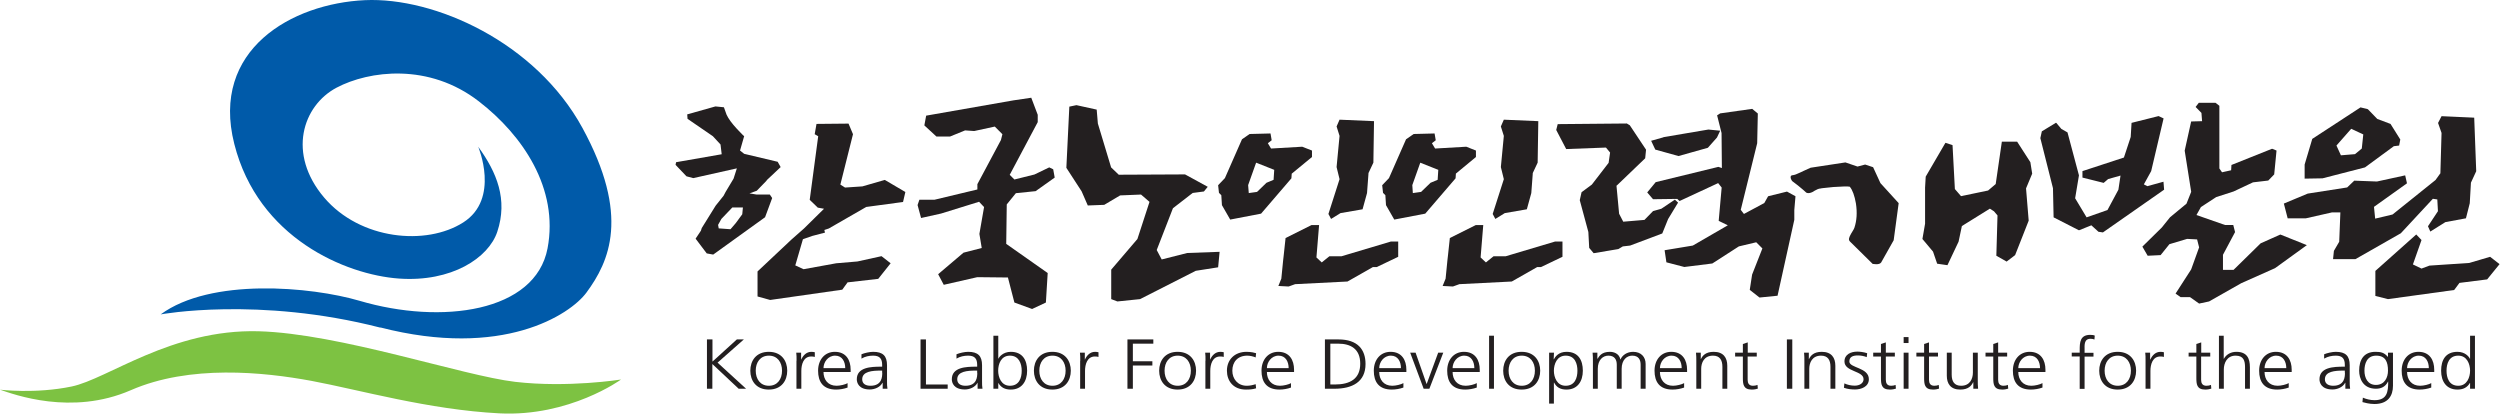 <svg width="272" height="45" viewBox="0 0 272 45" fill="none" xmlns="http://www.w3.org/2000/svg">
<path fill-rule="evenodd" clip-rule="evenodd" d="M41.389 35.648C28.096 32.233 17.481 34.206 17.481 34.206C22.927 30.202 33.819 31.171 39.127 32.729C48.047 35.36 58.258 33.964 59.574 27.017C60.808 20.51 56.873 14.717 52.108 11.036C46.673 6.813 40.143 7.679 36.623 9.536C32.931 11.486 31.212 16.725 35.273 21.502C39.185 26.094 46.362 26.775 50.4 24.202C54.439 21.629 52.027 15.963 52.027 15.963C54.058 18.756 55.27 21.71 54.104 25.217C53.158 28.056 49.143 30.721 43.385 30.306C37.627 29.89 28.073 25.91 25.489 15.652C22.892 5.394 31.754 0.386 39.704 0.017C47.285 -0.329 58.27 4.586 63.358 13.898C68.585 23.463 66.3 28.448 63.808 31.829C62.02 34.252 54.681 39.052 41.377 35.625L41.389 35.648Z" fill="url(#paint0_linear_36_21)"/>
<path fill-rule="evenodd" clip-rule="evenodd" d="M56.054 41.545C50.32 40.876 36.969 36.283 28.131 36.041C18.635 35.787 11.735 41.233 7.789 42.052C3.854 42.872 0 42.399 0 42.399C1.488 42.906 7.789 45.26 14.227 42.456C20.654 39.652 28.662 40.472 33.9 41.441C39.139 42.422 46.662 44.579 54.324 44.972C61.974 45.364 67.57 41.291 67.57 41.291C67.57 41.291 61.789 42.214 56.054 41.545Z" fill="#7DC242"/>
<path d="M83.424 19.633L82.339 20.752L81.543 21.04L82.316 21.167H83.758L84.012 21.548L83.239 23.636L77.597 27.698L76.893 27.571L75.681 25.967L76.258 25.102L76.35 24.813L77.862 22.379L78.728 21.294L78.947 20.879L79.812 19.436L80.17 18.317L75.427 19.379L74.689 19.183L73.501 17.936L73.558 17.648L78.52 16.782L78.393 15.721L77.562 14.821L74.804 12.929L74.77 12.444L77.839 11.579L78.762 11.671L79.051 12.479C79.247 12.905 79.616 13.413 80.17 14.013C80.666 14.544 80.931 14.809 80.966 14.809L80.516 16.379L80.966 16.736L84.612 17.602L84.935 18.179L83.401 19.621L83.424 19.633ZM79.674 22.575L78.485 23.821L78.127 24.467L78.197 24.848L79.478 24.94L80.054 24.271L80.758 23.313L80.828 22.575H79.674ZM88.962 22.575L88.097 21.744L89.02 14.821L88.639 14.602L88.835 13.482L92.32 13.448L92.805 14.602L91.431 20.082L91.939 20.406L93.831 20.279L96.266 19.575L98.504 20.89L98.251 21.975L94.247 22.517L90.174 24.86L89.689 25.021L89.758 25.309L88.385 25.667L87.358 26.025L86.528 28.875L87.428 29.29L90.981 28.644L93.289 28.448L95.908 27.871L96.901 28.644L95.551 30.34L92.216 30.721L91.639 31.517L83.793 32.636L82.42 32.256V29.533L86.101 26.071L87.474 24.86L89.654 22.713L88.951 22.586L88.962 22.575Z" fill="#231F20"/>
<path d="M114.139 18.202L114.589 18.421L114.751 19.321L112.674 20.798L110.528 21.017L109.535 22.241L109.478 26.533L113.989 29.706L113.793 32.914L112.293 33.618L110.366 32.914L109.662 30.191L106.328 30.156L102.681 30.987L102.07 29.833L104.828 27.491L106.812 26.983L106.558 25.448L107.066 22.529L106.524 21.952L102.393 23.233L100.212 23.718L99.832 22.31L100.028 21.733H101.666L106.339 20.614V20.037L108.901 15.237L109.062 14.602L108.232 13.771L105.993 14.256L105.001 14.187L103.362 14.856H101.885L100.57 13.644L100.766 12.583L110.251 10.921L112.201 10.633L112.905 12.491V13.287L109.858 19.021L110.366 19.529L112.547 18.987L114.151 18.214L114.139 18.202Z" fill="#231F20"/>
<path d="M132.532 29.083L130.097 29.464L124.039 32.544L121.57 32.798L120.901 32.544V29.337L123.751 26.002L125.066 21.964L124.143 21.167L121.87 21.26L120.139 22.287L118.351 22.356L117.682 20.821L116.02 18.26L116.343 11.602L117.116 11.44L119.32 11.925L119.447 13.437L120.889 18.214L121.72 19.01L128.932 18.975L131.401 20.325L130.986 20.833L129.762 20.994L127.616 22.656L125.851 27.202L126.393 28.229L129.174 27.525L132.693 27.398L132.532 29.094V29.083Z" fill="#231F20"/>
<path d="M140.539 18.894L140.505 19.402L137.205 23.244L133.847 23.89L132.947 22.321L132.878 21.236L132.624 20.983L132.532 20.152L133.27 19.379L135.128 15.156L135.959 14.579L138.232 14.521L138.359 15.259L137.943 15.582L138.289 16.16L141.682 15.963L142.743 16.379V17.083L140.528 18.906L140.539 18.894ZM136.663 17.706L135.797 20.14L135.866 21.006L136.766 20.879L137.793 19.886L138.566 19.563L138.636 18.479L136.686 17.706H136.663ZM142.686 24.49H143.516L143.228 28.01L143.805 28.552L144.636 27.883H145.951L151.328 26.279H152.124V27.94L149.782 29.06H149.366L146.609 30.629L140.909 30.917L140.205 31.171L139.086 31.113L139.409 30.317L139.605 28.333L139.674 27.721L139.87 25.898L142.686 24.49ZM148.893 18.86L148.732 21.006L148.247 22.771L145.847 23.186L144.82 23.821L144.532 23.279L145.743 19.494L145.42 18.179L145.743 14.786L145.42 13.759L145.743 13.021L149.493 13.182L149.424 17.694L148.882 18.848L148.893 18.86Z" fill="#231F20"/>
<path d="M158.401 18.894L158.367 19.402L155.067 23.244L151.697 23.89L150.797 22.321L150.728 21.236L150.474 20.983L150.382 20.152L151.12 19.379L152.978 15.156L153.809 14.579L156.082 14.521L156.209 15.259L155.793 15.582L156.14 16.16L159.532 15.963L160.582 16.379V17.083L158.378 18.906L158.401 18.894ZM154.524 17.706L153.659 20.14L153.716 21.006L154.616 20.879L155.643 19.886L156.417 19.563L156.486 18.479L154.536 17.706H154.524ZM160.547 24.49H161.378L161.09 28.01L161.667 28.552L162.497 27.883H163.813L169.19 26.279H169.997V27.94L167.655 29.06H167.24L164.482 30.629L158.782 30.917L158.078 31.171L156.959 31.113L157.282 30.317L157.478 28.333L157.547 27.721L157.743 25.898L160.559 24.49H160.547ZM166.767 18.86L166.605 21.006L166.12 22.771L163.72 23.186L162.693 23.821L162.405 23.279L163.617 19.494L163.294 18.179L163.617 14.786L163.294 13.759L163.617 13.021L167.367 13.182L167.297 17.694L166.755 18.848L166.767 18.86Z" fill="#231F20"/>
<path d="M175.87 20.175L176.159 23.255L176.609 24.121L178.917 23.925L179.851 22.967L180.751 22.713L182.228 21.721L182.574 22.044L181.49 23.832L180.855 25.401L177.359 26.717L176.563 26.809L176.078 27.098L173.39 27.548L172.905 26.971L172.813 25.24L171.878 21.778L172.074 20.913L173.194 20.082L175.017 17.717L175.178 16.598L174.728 16.055L170.401 16.217L169.317 14.14L169.478 13.505L177.001 13.436L177.324 13.632L179.09 16.286L178.997 17.221L175.894 20.198L175.87 20.175ZM187.213 12.328L190.64 11.844L191.251 12.351L191.182 15.582L190.605 17.925L189.394 22.828L189.74 23.278L191.955 22.09L192.371 21.352L194.424 20.844L195.348 21.352L195.221 22.852V23.913L193.398 32.175L191.436 32.371L190.374 31.54L190.628 29.878L191.748 27.029L191.078 26.359L189.186 26.809L186.301 28.667L183.255 29.048L181.305 28.54L181.109 27.225L184.178 26.717L187.986 24.513L186.994 24.029L187.317 20.405L186.936 19.921L182.736 21.871L182.482 21.64L179.851 21.675L179.217 20.936L180.14 19.817L186.959 18.155L187.34 18.282L187.305 14.475L186.821 12.548L187.167 12.328H187.213ZM180.97 14.925L185.874 14.094L187.155 14.221L186.809 14.959L185.817 16.078L182.621 16.978L180.094 16.275L179.644 15.317L180.994 14.936L180.97 14.925Z" fill="#231F20"/>
<path d="M204.636 28.587C204.59 28.656 204.521 28.691 204.417 28.714C204.348 28.737 204.255 28.748 204.128 28.748L203.748 28.714L201.278 26.279C201.175 26.175 201.14 26.048 201.186 25.898C201.209 25.794 201.278 25.633 201.405 25.414C201.486 25.287 201.555 25.183 201.601 25.09C201.671 24.987 201.717 24.883 201.763 24.767C202.017 23.994 202.075 23.129 201.925 22.137C201.775 21.283 201.555 20.671 201.255 20.314C201.048 20.267 200.448 20.279 199.467 20.348C198.394 20.452 197.944 20.51 198.094 20.51C197.99 20.51 197.874 20.533 197.771 20.579C197.701 20.625 197.598 20.671 197.448 20.741C197.251 20.867 197.113 20.948 197.032 20.96C196.836 21.029 196.663 21.029 196.525 20.96C196.375 20.81 196.074 20.556 195.624 20.187L194.99 19.702C194.99 19.702 194.898 19.598 194.828 19.379C194.782 19.16 194.875 19.056 195.082 19.056C195.255 19.033 195.486 18.952 195.786 18.802C196.086 18.675 196.224 18.606 196.201 18.606L196.998 18.248L200.782 17.671L202.098 18.121L202.928 17.902L203.794 18.191L204.59 19.921L206.575 22.102L206.032 26.14L204.659 28.575L204.636 28.587ZM220.432 20.487L220.721 24.006L219.244 27.756L218.321 28.46L217.202 27.825L217.328 23.441L216.948 22.991L216.498 22.702L213.452 24.594L213.094 26.291L211.882 28.852L210.763 28.691L210.313 27.375L209.159 26.002L209.448 24.34V20.406L209.517 19.217L211.663 15.537L212.436 15.79L212.69 20.567L213.359 21.34L216.302 20.729L217.132 20.025L217.802 15.41H219.463L220.905 17.648L221.102 18.894L220.432 20.498V20.487Z" fill="#231F20"/>
<path d="M223.732 13.379L224.275 14.025L224.944 14.406L226.19 19.079L225.775 21.571L227.021 23.648L229.294 22.852L230.482 20.637L230.713 19.102L229.363 19.483L228.879 19.898L226.571 19.321V18.617L231.082 17.14L231.821 14.902L231.913 13.367L234.855 12.629L235.398 12.883L234.048 18.617L233.252 20.06L233.632 20.256L235.386 19.771L235.456 20.637L228.798 25.287L228.313 25.217L227.54 24.514L226.19 25.056L223.432 23.648L223.363 20.475L221.99 15.029L222.152 14.29L223.686 13.356L223.732 13.379ZM238.398 20.844L237.694 16.39L238.398 13.217L239.586 13.183L239.517 12.283L238.882 11.636L239.229 11.187H241.052L241.467 11.51V18.329L241.756 18.744L242.748 18.525L242.782 17.948L247.202 16.183L247.686 16.379L247.433 18.975L246.786 19.644L245.125 19.84L243.013 20.833L241.121 21.444L239.459 22.529L238.975 23.394L242.079 24.479H242.979L243.175 25.252L241.859 27.721V29.36H243.013L245.956 26.475L248.102 25.517L250.986 26.671L247.525 29.175L243.844 30.814L240.348 32.798L239.263 33.029L238.271 32.325H237.244L236.702 31.944L238.398 29.314L239.263 26.914L239.044 26.048L237.959 25.991L236.032 26.567L235.075 27.756L233.667 27.825L233.09 26.833L235.202 24.756L236.102 23.637L237.89 22.16L238.398 20.879V20.844Z" fill="#231F20"/>
<path d="M265.513 18.883L265.64 14.463L265.26 13.379L265.64 12.64L269.194 12.802L269.413 18.629L268.837 19.875L268.71 22.113L268.294 23.752L266.056 24.167L264.417 25.194L264.163 24.617L265.248 22.979L265.179 21.698L264.694 21.629L261.21 25.379L256.271 28.194H253.836L253.929 27.294L254.506 26.302L254.633 23.106H253.733L250.883 23.752H248.898L248.483 22.148L251.079 21.064L255.371 20.394L256.144 19.656L258.613 19.748L261.683 19.079L261.879 19.944L258.29 22.506L258.417 23.787L260.31 23.337L264.983 19.587L265.49 18.883H265.513ZM261.025 15.836L260.448 15.906L257.31 18.213L252.694 19.402L250.744 19.436V17.902L251.575 15.11L256.825 11.683L257.621 11.879L258.648 12.94L260.09 13.483L261.152 15.179L261.025 15.848V15.836ZM255.809 14.013L254.206 15.836L254.69 16.898L256.225 16.771L256.963 16.16L257.125 14.625L255.809 14.013ZM262.894 25.506L258.44 29.475V32.198L259.813 32.544L267.014 31.552L267.59 30.779L270.602 30.398L271.952 28.737L270.925 27.94L268.652 28.61L264.325 28.898L263.46 29.221L262.525 28.771L263.46 26.117L262.883 25.506H262.894Z" fill="#231F20"/>
<path d="M76.927 36.929H77.516V39.341L80.17 36.929H80.931L78.07 39.456L81.174 42.295H80.366L77.504 39.606V42.295H76.916V36.929H76.927Z" fill="#231F20"/>
<path d="M82.224 40.333C82.224 39.421 82.72 38.694 83.654 38.694C84.589 38.694 85.085 39.421 85.085 40.333C85.085 41.244 84.589 41.971 83.654 41.971C82.72 41.971 82.224 41.244 82.224 40.333ZM81.635 40.333C81.635 41.406 82.258 42.386 83.643 42.386C85.028 42.386 85.651 41.406 85.651 40.333C85.651 39.26 85.028 38.279 83.643 38.279C82.258 38.279 81.635 39.26 81.635 40.333Z" fill="#231F20"/>
<path d="M86.666 39.248C86.666 38.821 86.666 38.66 86.631 38.371H87.162V39.121H87.174C87.37 38.683 87.728 38.279 88.281 38.279C88.408 38.279 88.558 38.302 88.651 38.325V38.833C88.535 38.798 88.397 38.786 88.258 38.786C87.416 38.786 87.185 39.652 87.185 40.356V42.294H86.654V39.248H86.666Z" fill="#231F20"/>
<path d="M89.597 40.056C89.597 39.41 90.081 38.694 90.866 38.694C91.651 38.694 91.962 39.375 91.962 40.056H89.597ZM92.228 41.683C91.974 41.833 91.408 41.971 91.016 41.971C90.081 41.971 89.597 41.302 89.597 40.471H92.551V40.229C92.551 39.179 92.055 38.279 90.831 38.279C89.735 38.279 89.008 39.133 89.008 40.333C89.008 41.533 89.539 42.386 90.97 42.386C91.362 42.386 91.847 42.306 92.216 42.167V41.671L92.228 41.683Z" fill="#231F20"/>
<path d="M95.989 40.552C95.989 40.979 95.966 41.971 94.708 41.971C94.212 41.971 93.808 41.775 93.808 41.267C93.808 40.402 94.904 40.321 95.828 40.321H95.978V40.563L95.989 40.552ZM96.035 42.294H96.555C96.508 42.029 96.508 41.786 96.508 41.475V39.744C96.508 38.717 96.058 38.279 94.997 38.279C94.616 38.279 94.062 38.406 93.728 38.544V39.017C94.12 38.786 94.547 38.694 94.997 38.694C95.712 38.694 95.978 39.029 95.978 39.698V39.894H95.874C94.754 39.894 93.22 39.952 93.22 41.267C93.22 41.625 93.416 42.375 94.639 42.375C95.17 42.375 95.77 42.121 96.012 41.648H96.035V42.283V42.294Z" fill="#231F20"/>
<path d="M100.155 36.929H100.743V41.833H103.108V42.295H100.155V36.929Z" fill="#231F20"/>
<path d="M106.328 40.552C106.328 40.979 106.305 41.971 105.047 41.971C104.551 41.971 104.147 41.775 104.147 41.267C104.147 40.402 105.243 40.321 106.166 40.321H106.316V40.563L106.328 40.552ZM106.374 42.294H106.893C106.847 42.029 106.847 41.786 106.847 41.475V39.744C106.847 38.717 106.397 38.279 105.335 38.279C104.955 38.279 104.401 38.406 104.066 38.544V39.017C104.458 38.786 104.885 38.694 105.335 38.694C106.051 38.694 106.316 39.029 106.316 39.698V39.894H106.212C105.093 39.894 103.558 39.952 103.558 41.267C103.558 41.625 103.755 42.375 104.978 42.375C105.508 42.375 106.108 42.121 106.351 41.648H106.362V42.283L106.374 42.294Z" fill="#231F20"/>
<path d="M111.162 40.333C111.162 41.094 110.897 41.971 109.882 41.971C108.935 41.971 108.601 41.048 108.601 40.333C108.601 39.617 108.901 38.694 109.882 38.694C110.862 38.694 111.162 39.571 111.162 40.333ZM108.082 42.294H108.612V41.671H108.624C108.912 42.167 109.351 42.386 109.974 42.386C111.162 42.386 111.751 41.498 111.751 40.333C111.751 39.167 111.243 38.279 109.974 38.279C109.132 38.279 108.705 38.844 108.624 39.029H108.612V36.525H108.082V42.294Z" fill="#231F20"/>
<path d="M113.078 40.333C113.078 39.421 113.574 38.694 114.509 38.694C115.443 38.694 115.939 39.421 115.939 40.333C115.939 41.244 115.443 41.971 114.509 41.971C113.574 41.971 113.078 41.244 113.078 40.333ZM112.489 40.333C112.489 41.406 113.112 42.386 114.497 42.386C115.882 42.386 116.505 41.406 116.505 40.333C116.505 39.26 115.882 38.279 114.497 38.279C113.112 38.279 112.489 39.26 112.489 40.333Z" fill="#231F20"/>
<path d="M117.532 39.248C117.532 38.821 117.532 38.66 117.497 38.371H118.028V39.121H118.039C118.235 38.683 118.593 38.279 119.147 38.279C119.274 38.279 119.424 38.302 119.516 38.325V38.833C119.401 38.798 119.262 38.786 119.124 38.786C118.282 38.786 118.051 39.652 118.051 40.356V42.294H117.52V39.248H117.532Z" fill="#231F20"/>
<path d="M122.678 36.929H125.482V37.391H123.255V39.306H125.378V39.768H123.255V42.295H122.666V36.929H122.678Z" fill="#231F20"/>
<path d="M126.705 40.333C126.705 39.421 127.201 38.694 128.136 38.694C129.07 38.694 129.566 39.421 129.566 40.333C129.566 41.244 129.07 41.971 128.136 41.971C127.201 41.971 126.705 41.244 126.705 40.333ZM126.116 40.333C126.116 41.406 126.739 42.386 128.124 42.386C129.509 42.386 130.132 41.406 130.132 40.333C130.132 39.26 129.509 38.279 128.124 38.279C126.739 38.279 126.116 39.26 126.116 40.333Z" fill="#231F20"/>
<path d="M131.159 39.248C131.159 38.821 131.159 38.66 131.124 38.371H131.655V39.121H131.666C131.862 38.683 132.22 38.279 132.774 38.279C132.901 38.279 133.051 38.302 133.143 38.325V38.833C133.028 38.798 132.889 38.786 132.751 38.786C131.909 38.786 131.678 39.652 131.678 40.356V42.294H131.147V39.248H131.159Z" fill="#231F20"/>
<path d="M136.628 38.89C136.339 38.775 135.993 38.694 135.705 38.694C134.666 38.694 134.078 39.375 134.078 40.333C134.078 41.221 134.666 41.971 135.647 41.971C135.982 41.971 136.293 41.902 136.616 41.798L136.663 42.248C136.293 42.364 135.959 42.386 135.555 42.386C134.17 42.386 133.489 41.429 133.489 40.333C133.489 39.121 134.343 38.279 135.624 38.279C136.143 38.279 136.513 38.383 136.663 38.429L136.616 38.89H136.628Z" fill="#231F20"/>
<path d="M137.839 40.056C137.839 39.41 138.324 38.694 139.109 38.694C139.893 38.694 140.205 39.375 140.205 40.056H137.839ZM140.47 41.683C140.216 41.833 139.651 41.971 139.259 41.971C138.324 41.971 137.839 41.302 137.839 40.471H140.793V40.229C140.793 39.179 140.297 38.279 139.074 38.279C137.978 38.279 137.251 39.133 137.251 40.333C137.251 41.533 137.782 42.386 139.213 42.386C139.605 42.386 140.089 42.306 140.459 42.167V41.671L140.47 41.683Z" fill="#231F20"/>
<path d="M144.751 37.391H145.605C146.92 37.391 147.993 37.933 147.993 39.572C147.993 41.21 146.897 41.833 145.224 41.833H144.74V37.391H144.751ZM144.163 42.295H145.19C147.14 42.295 148.57 41.545 148.57 39.606C148.57 38.037 147.728 36.929 145.616 36.929H144.151V42.295H144.163Z" fill="#231F20"/>
<path d="M150.059 40.056C150.059 39.41 150.543 38.694 151.328 38.694C152.113 38.694 152.424 39.375 152.424 40.056H150.059ZM152.69 41.683C152.436 41.833 151.87 41.971 151.478 41.971C150.543 41.971 150.059 41.302 150.059 40.471H153.013V40.229C153.013 39.179 152.516 38.279 151.293 38.279C150.197 38.279 149.47 39.133 149.47 40.333C149.47 41.533 150.001 42.386 151.432 42.386C151.824 42.386 152.309 42.306 152.69 42.167V41.671V41.683Z" fill="#231F20"/>
<path d="M155.516 42.294H154.893L153.428 38.371H154.016L155.205 41.763H155.228L156.474 38.371H157.028L155.516 42.294Z" fill="#231F20"/>
<path d="M158.043 40.056C158.043 39.41 158.528 38.694 159.313 38.694C160.097 38.694 160.409 39.375 160.409 40.056H158.043ZM160.674 41.683C160.42 41.833 159.855 41.971 159.463 41.971C158.528 41.971 158.043 41.302 158.043 40.471H160.997V40.229C160.997 39.179 160.501 38.279 159.278 38.279C158.182 38.279 157.455 39.133 157.455 40.333C157.455 41.533 157.986 42.386 159.416 42.386C159.809 42.386 160.293 42.306 160.674 42.167V41.671V41.683Z" fill="#231F20"/>
<path d="M162.013 36.525H162.543V42.294H162.013V36.525Z" fill="#231F20"/>
<path d="M164.136 40.333C164.136 39.421 164.632 38.694 165.567 38.694C166.501 38.694 166.997 39.421 166.997 40.333C166.997 41.244 166.501 41.971 165.567 41.971C164.632 41.971 164.136 41.244 164.136 40.333ZM163.547 40.333C163.547 41.406 164.159 42.386 165.555 42.386C166.951 42.386 167.574 41.406 167.574 40.333C167.574 39.26 166.951 38.279 165.555 38.279C164.159 38.279 163.547 39.26 163.547 40.333Z" fill="#231F20"/>
<path d="M171.624 40.333C171.624 41.094 171.359 41.971 170.344 41.971C169.397 41.971 169.063 41.048 169.063 40.333C169.063 39.617 169.397 38.694 170.344 38.694C171.359 38.694 171.624 39.571 171.624 40.333ZM168.532 43.91H169.063V41.625H169.086C169.351 42.133 169.755 42.386 170.436 42.386C171.624 42.386 172.213 41.498 172.213 40.333C172.213 39.167 171.705 38.279 170.436 38.279C169.524 38.279 169.19 38.867 169.063 39.087H169.04L169.074 38.371H168.544V43.91H168.532Z" fill="#231F20"/>
<path d="M178.501 42.294V39.687C178.501 39.133 178.27 38.694 177.59 38.694C177.001 38.694 176.436 39.144 176.436 40.125V42.294H175.905V39.687C175.905 39.133 175.674 38.694 174.994 38.694C174.405 38.694 173.84 39.144 173.84 40.125V42.294H173.309V39.294C173.309 38.994 173.309 38.683 173.274 38.371H173.794V39.029H173.817C173.99 38.763 174.244 38.279 175.155 38.279C175.536 38.279 176.159 38.429 176.297 39.11H176.309C176.505 38.648 177.013 38.279 177.682 38.279C178.547 38.279 179.044 38.833 179.044 39.594V42.294H178.513H178.501Z" fill="#231F20"/>
<path d="M180.601 40.056C180.601 39.41 181.086 38.694 181.871 38.694C182.655 38.694 182.967 39.375 182.967 40.056H180.601ZM183.232 41.683C182.978 41.833 182.413 41.971 182.021 41.971C181.086 41.971 180.601 41.302 180.601 40.471H183.555V40.229C183.555 39.179 183.059 38.279 181.836 38.279C180.74 38.279 180.013 39.133 180.013 40.333C180.013 41.533 180.544 42.386 181.974 42.386C182.378 42.386 182.851 42.306 183.232 42.167V41.671V41.683Z" fill="#231F20"/>
<path d="M184.559 39.294C184.559 38.994 184.559 38.683 184.524 38.371H185.044V39.075H185.055C185.228 38.717 185.551 38.279 186.451 38.279C187.513 38.279 187.928 38.925 187.928 39.79V42.294H187.397V39.906C187.397 39.167 187.109 38.694 186.371 38.694C185.401 38.694 185.09 39.467 185.09 40.125V42.294H184.559V39.294Z" fill="#231F20"/>
<path d="M191.124 38.787H190.144V41.325C190.144 41.683 190.282 41.971 190.721 41.971C190.928 41.971 191.055 41.937 191.217 41.879L191.251 42.283C191.124 42.329 190.859 42.387 190.605 42.387C189.659 42.387 189.624 41.798 189.624 41.083V38.787H188.782V38.371H189.624V37.425L190.155 37.252V38.371H191.136V38.787H191.124Z" fill="#231F20"/>
<path d="M194.413 36.929H195.001V42.295H194.413V36.929Z" fill="#231F20"/>
<path d="M196.317 39.294C196.317 38.994 196.317 38.683 196.282 38.371H196.801V39.075H196.813C196.986 38.717 197.309 38.279 198.209 38.279C199.271 38.279 199.686 38.925 199.686 39.79V42.294H199.155V39.906C199.155 39.167 198.867 38.694 198.128 38.694C197.159 38.694 196.848 39.467 196.848 40.125V42.294H196.317V39.294Z" fill="#231F20"/>
<path d="M200.678 41.717C201.001 41.867 201.382 41.96 201.798 41.96C202.305 41.96 202.755 41.706 202.755 41.256C202.755 40.321 200.678 40.471 200.678 39.329C200.678 38.556 201.371 38.256 202.086 38.256C202.317 38.256 202.767 38.302 203.148 38.429L203.101 38.856C202.825 38.74 202.444 38.671 202.144 38.671C201.59 38.671 201.209 38.821 201.209 39.329C201.209 40.056 203.332 39.964 203.332 41.256C203.332 42.087 202.478 42.375 201.832 42.375C201.417 42.375 201.001 42.329 200.621 42.191L200.667 41.717H200.678Z" fill="#231F20"/>
<path d="M206.159 38.787H205.178V41.325C205.178 41.683 205.317 41.971 205.755 41.971C205.963 41.971 206.09 41.937 206.24 41.879L206.275 42.283C206.148 42.329 205.882 42.387 205.628 42.387C204.682 42.387 204.648 41.798 204.648 41.083V38.787H203.805V38.371H204.648V37.425L205.178 37.252V38.371H206.159V38.787Z" fill="#231F20"/>
<path d="M207.117 38.371H207.648V42.294H207.117V38.371ZM207.648 37.321H207.117V36.675H207.648V37.321Z" fill="#231F20"/>
<path d="M210.855 38.787H209.875V41.325C209.875 41.683 210.013 41.971 210.452 41.971C210.659 41.971 210.786 41.937 210.936 41.879L210.971 42.283C210.844 42.329 210.578 42.387 210.325 42.387C209.378 42.387 209.344 41.798 209.344 41.083V38.787H208.502V38.371H209.344V37.425L209.875 37.252V38.371H210.855V38.787Z" fill="#231F20"/>
<path d="M215.182 41.371C215.182 41.671 215.182 41.983 215.217 42.294H214.698V41.59H214.675C214.502 41.948 214.178 42.386 213.278 42.386C212.217 42.386 211.813 41.74 211.813 40.875V38.371H212.344V40.76C212.344 41.498 212.632 41.971 213.371 41.971C214.34 41.971 214.651 41.198 214.651 40.54V38.371H215.182V41.371Z" fill="#231F20"/>
<path d="M218.379 38.787H217.398V41.325C217.398 41.683 217.536 41.971 217.975 41.971C218.182 41.971 218.309 41.937 218.459 41.879L218.494 42.283C218.367 42.329 218.102 42.387 217.848 42.387C216.902 42.387 216.867 41.798 216.867 41.083V38.787H216.025V38.371H216.867V37.425L217.398 37.252V38.371H218.379V38.787Z" fill="#231F20"/>
<path d="M219.59 40.056C219.59 39.41 220.075 38.694 220.859 38.694C221.644 38.694 221.955 39.375 221.955 40.056H219.59ZM222.221 41.683C221.967 41.833 221.402 41.971 221.009 41.971C220.075 41.971 219.59 41.302 219.59 40.471H222.544V40.229C222.544 39.179 222.048 38.279 220.825 38.279C219.729 38.279 219.002 39.133 219.002 40.333C219.002 41.533 219.532 42.386 220.963 42.386C221.355 42.386 221.84 42.306 222.221 42.167V41.671V41.683Z" fill="#231F20"/>
<path d="M226.271 38.786H225.405V38.371H226.271V38.083C226.271 37.263 226.305 36.433 227.413 36.433C227.586 36.433 227.817 36.456 227.909 36.513L227.875 36.94C227.759 36.883 227.609 36.859 227.448 36.859C226.721 36.859 226.802 37.575 226.802 38.048V38.383H227.771V38.798H226.802V42.306H226.271V38.798V38.786Z" fill="#231F20"/>
<path d="M228.982 40.333C228.982 39.421 229.479 38.694 230.413 38.694C231.348 38.694 231.844 39.421 231.844 40.333C231.844 41.244 231.348 41.971 230.413 41.971C229.479 41.971 228.982 41.244 228.982 40.333ZM228.394 40.333C228.394 41.406 229.017 42.386 230.402 42.386C231.786 42.386 232.409 41.406 232.409 40.333C232.409 39.26 231.786 38.279 230.402 38.279C229.017 38.279 228.394 39.26 228.394 40.333Z" fill="#231F20"/>
<path d="M233.436 39.248C233.436 38.821 233.436 38.66 233.402 38.371H233.932V39.121H233.956C234.152 38.683 234.509 38.279 235.063 38.279C235.19 38.279 235.34 38.302 235.432 38.325V38.833C235.329 38.798 235.179 38.786 235.04 38.786C234.198 38.786 233.967 39.652 233.967 40.356V42.294H233.436V39.248Z" fill="#231F20"/>
<path d="M240.463 38.787H239.482V41.325C239.482 41.683 239.621 41.971 240.059 41.971C240.267 41.971 240.394 41.937 240.556 41.879L240.59 42.283C240.463 42.329 240.198 42.387 239.944 42.387C238.998 42.387 238.963 41.798 238.963 41.083V38.787H238.121V38.371H238.963V37.425L239.494 37.252V38.371H240.475V38.787H240.463Z" fill="#231F20"/>
<path d="M241.409 36.525H241.94V39.029H241.963C242.194 38.602 242.679 38.279 243.313 38.279C244.467 38.279 244.79 38.983 244.79 39.952V42.294H244.259V39.952C244.259 39.271 244.121 38.694 243.233 38.694C242.286 38.694 241.952 39.513 241.952 40.194V42.294H241.421V36.525H241.409Z" fill="#231F20"/>
<path d="M246.383 40.056C246.383 39.41 246.867 38.694 247.652 38.694C248.436 38.694 248.748 39.375 248.748 40.056H246.383ZM249.013 41.683C248.759 41.833 248.194 41.971 247.802 41.971C246.867 41.971 246.383 41.302 246.383 40.471H249.336V40.229C249.336 39.179 248.84 38.279 247.617 38.279C246.521 38.279 245.794 39.133 245.794 40.333C245.794 41.533 246.325 42.386 247.756 42.386C248.148 42.386 248.633 42.306 249.013 42.167V41.671V41.683Z" fill="#231F20"/>
<path d="M255.129 40.552C255.129 40.979 255.106 41.971 253.848 41.971C253.363 41.971 252.948 41.775 252.948 41.267C252.948 40.402 254.044 40.321 254.967 40.321H255.117V40.563L255.129 40.552ZM255.175 42.294H255.694C255.648 42.029 255.648 41.786 255.648 41.475V39.744C255.648 38.717 255.198 38.279 254.136 38.279C253.756 38.279 253.202 38.406 252.867 38.544V39.017C253.271 38.786 253.686 38.694 254.136 38.694C254.852 38.694 255.117 39.029 255.117 39.698V39.894H255.013C253.894 39.894 252.359 39.952 252.359 41.267C252.359 41.625 252.556 42.375 253.779 42.375C254.309 42.375 254.91 42.121 255.152 41.648H255.175V42.283V42.294Z" fill="#231F20"/>
<path d="M257.252 40.333C257.252 39.571 257.517 38.694 258.533 38.694C259.548 38.694 259.813 39.386 259.813 40.333C259.813 41.048 259.467 41.879 258.498 41.879C257.598 41.879 257.252 41.106 257.252 40.333ZM260.344 38.371H259.813V38.821H259.79C259.398 38.348 259.017 38.279 258.452 38.279C257.183 38.279 256.675 39.144 256.675 40.333C256.675 41.198 257.113 42.294 258.498 42.294C259.052 42.294 259.525 42.098 259.813 41.521H259.836C259.836 42.629 259.721 43.54 258.348 43.54C257.886 43.54 257.413 43.413 257.079 43.264L257.033 43.748C257.252 43.806 257.771 43.956 258.336 43.956C259.813 43.956 260.356 43.067 260.356 41.971V38.371H260.344Z" fill="#231F20"/>
<path d="M261.89 40.056C261.89 39.41 262.375 38.694 263.16 38.694C263.944 38.694 264.256 39.375 264.256 40.056H261.89ZM264.521 41.683C264.267 41.833 263.702 41.971 263.31 41.971C262.375 41.971 261.89 41.302 261.89 40.471H264.844V40.229C264.844 39.179 264.348 38.279 263.125 38.279C262.029 38.279 261.302 39.133 261.302 40.333C261.302 41.533 261.833 42.386 263.263 42.386C263.656 42.386 264.14 42.306 264.521 42.167V41.671V41.683Z" fill="#231F20"/>
<path d="M266.183 40.333C266.183 39.571 266.448 38.694 267.463 38.694C268.41 38.694 268.744 39.617 268.744 40.333C268.744 41.048 268.41 41.971 267.463 41.971C266.448 41.971 266.183 41.094 266.183 40.333ZM269.275 36.525H268.744V39.029H268.721C268.64 38.833 268.225 38.279 267.371 38.279C266.102 38.279 265.594 39.144 265.594 40.333C265.594 41.521 266.183 42.386 267.371 42.386C267.983 42.386 268.433 42.167 268.721 41.671H268.744V42.294H269.275V36.525Z" fill="#231F20"/>
<defs>
<linearGradient id="paint0_linear_36_21" x1="-7352.65" y1="367.785" x2="-7300.92" y2="365.391" gradientUnits="userSpaceOnUse">
<stop stop-color="#00ADEE"/>
<stop offset="0.22" stop-color="#008BD1"/>
<stop offset="0.45" stop-color="#0070BB"/>
<stop offset="0.65" stop-color="#005FAD"/>
<stop offset="0.8" stop-color="#005AA9"/>
</linearGradient>
</defs>
</svg>

